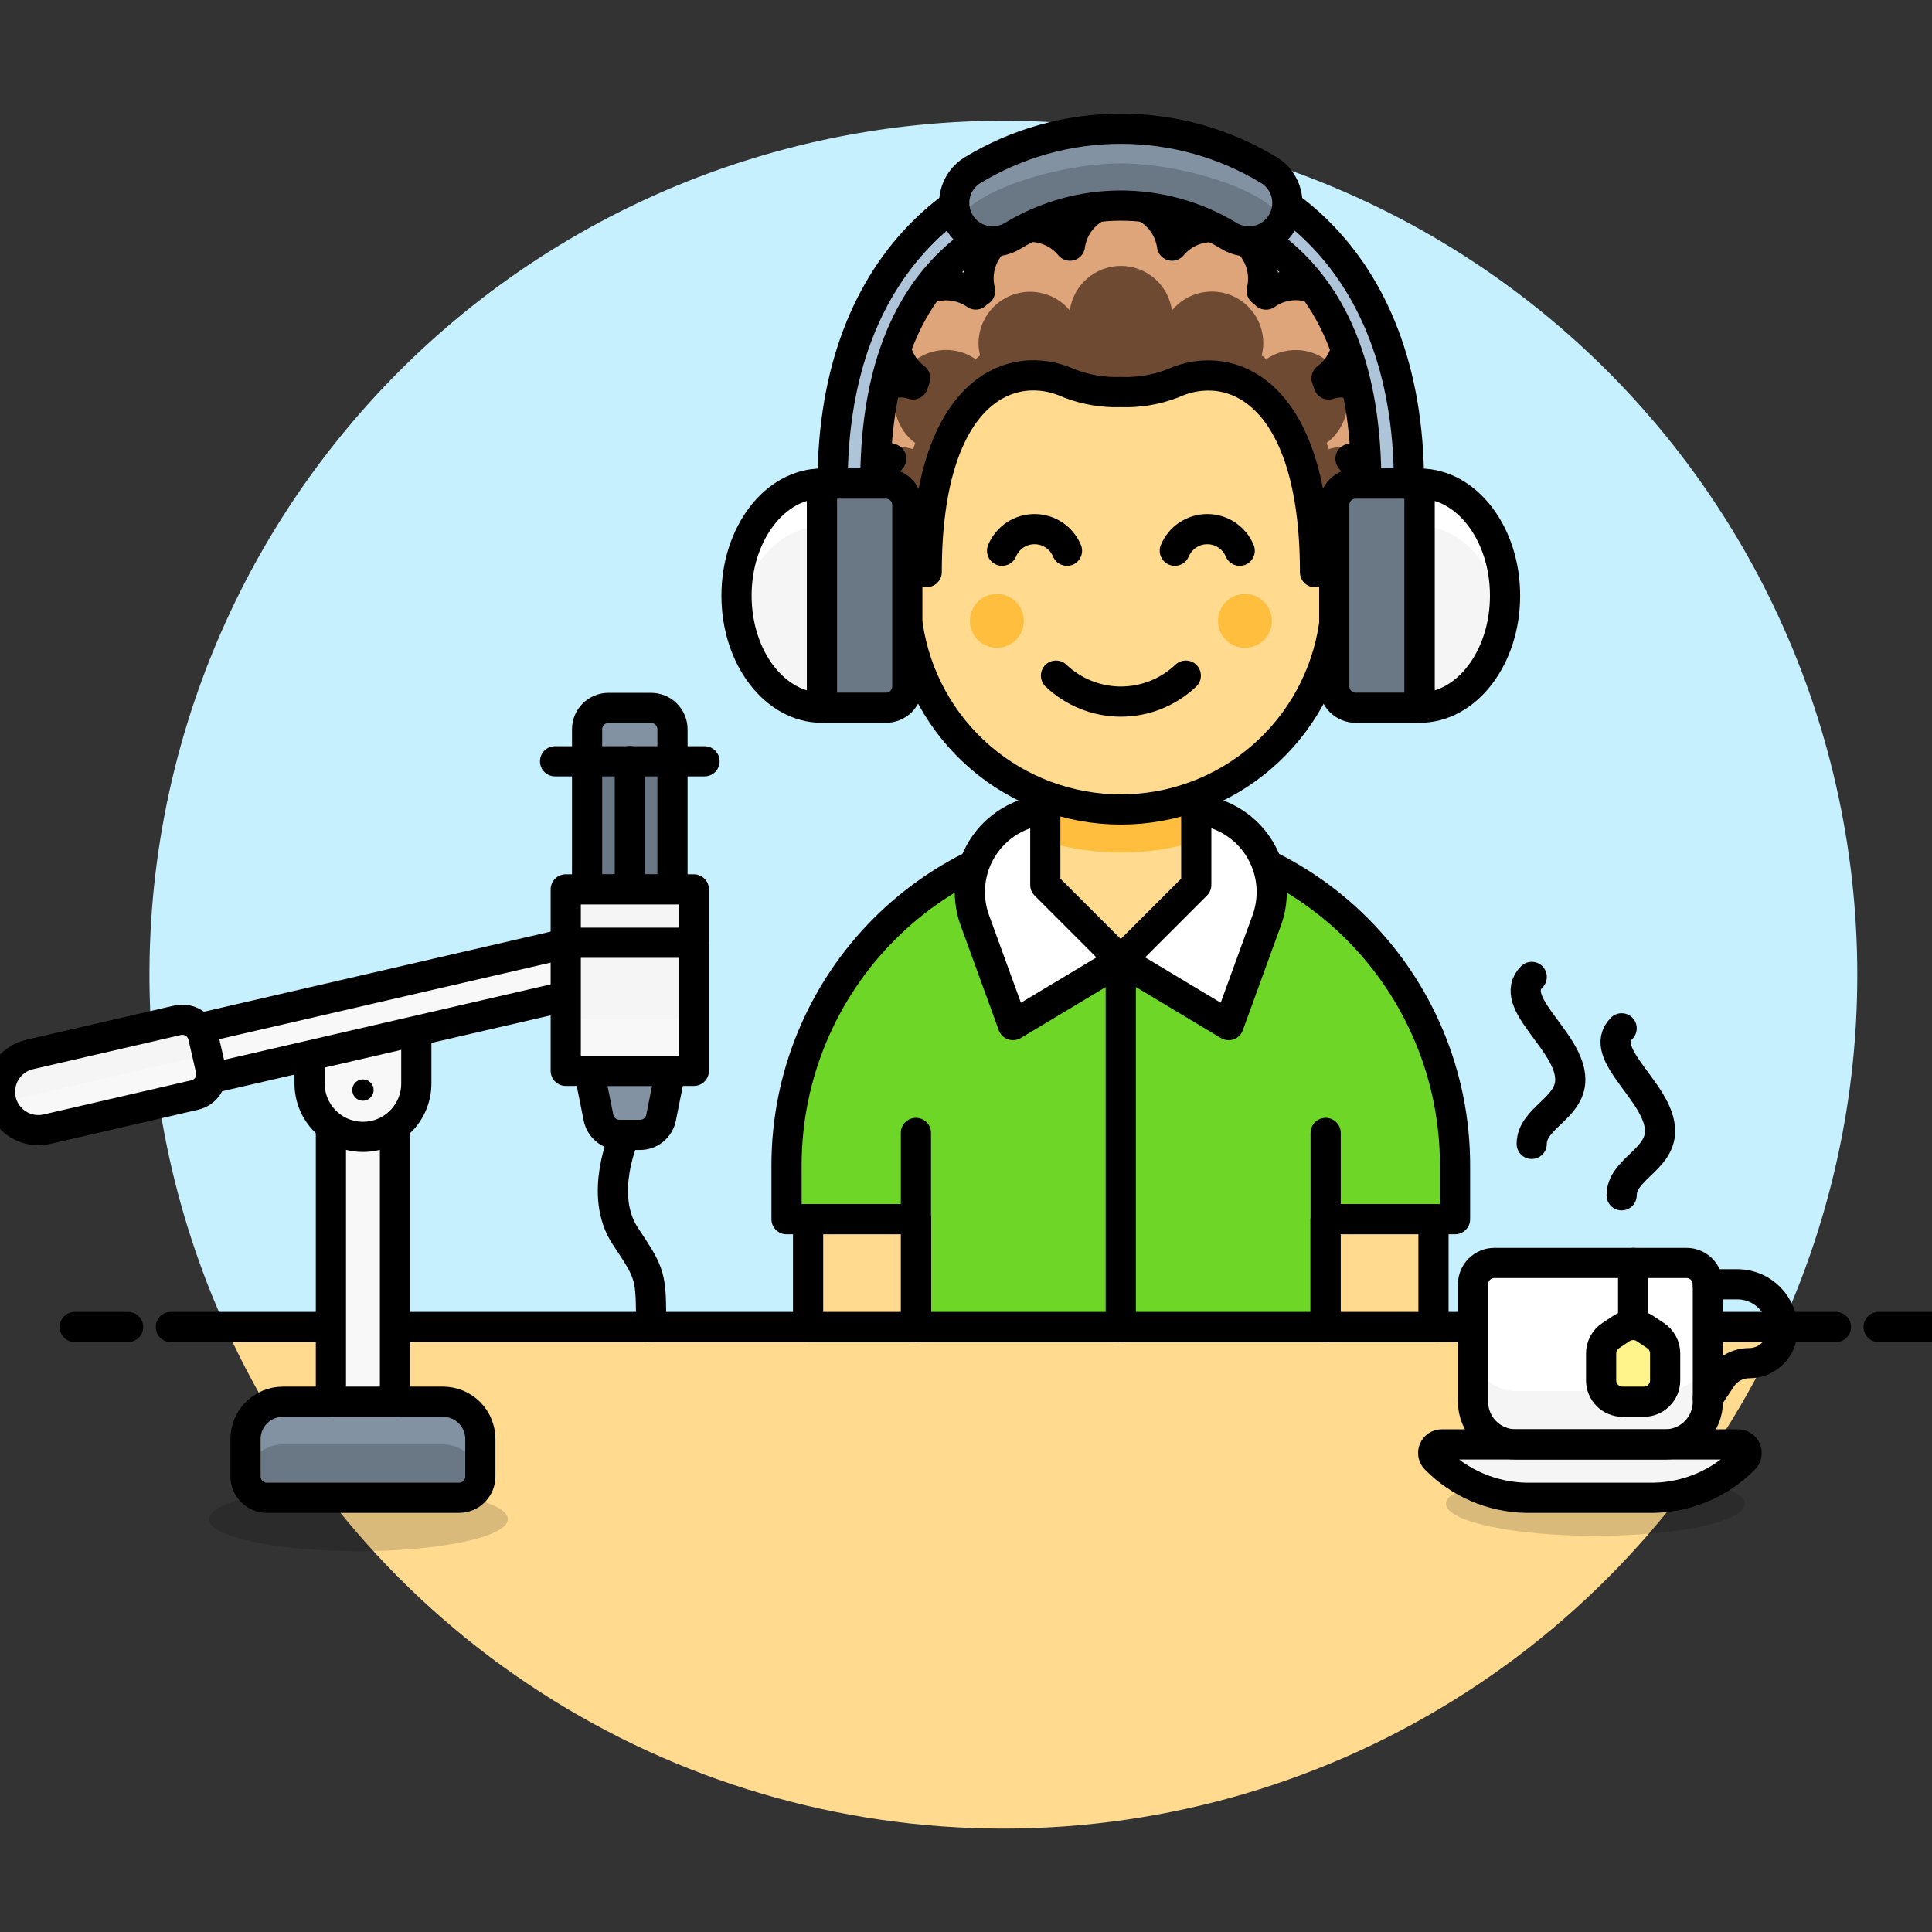 <svg width="64" height="64" viewBox="0 0 64 64" fill="none" xmlns="http://www.w3.org/2000/svg">
<rect x="0" y="0" width="64" height="64" fill="#333333" stroke="none"/>
<g clip-path="url(#clip0_8530_416220)">
<path d="M61.525 32.29C61.526 28.069 60.581 23.901 58.761 20.091C56.941 16.282 54.291 12.929 51.006 10.277C47.721 7.625 43.884 5.742 39.777 4.766C35.67 3.79 31.396 3.746 27.269 4.637C23.143 5.528 19.268 7.331 15.929 9.914C12.59 12.498 9.871 15.796 7.973 19.566C6.074 23.337 5.044 27.485 4.957 31.706C4.87 35.926 5.73 40.113 7.472 43.959H59.005C60.668 40.294 61.528 36.315 61.525 32.29Z" fill="#C7F0FF"/>
<path d="M7.472 43.959C9.715 48.912 13.339 53.113 17.909 56.06C22.478 59.007 27.801 60.574 33.238 60.574C38.675 60.574 43.998 59.007 48.568 56.06C53.137 53.113 56.761 48.912 59.005 43.959H7.472Z" fill="#FFDA8F"/>
<path d="M5.658 43.959H60.818" stroke="black" stroke-linecap="round" stroke-linejoin="round"/>
<path d="M2.476 43.959H4.244" stroke="black" stroke-linecap="round" stroke-linejoin="round"/>
<path d="M62.232 43.959H64" stroke="black" stroke-linecap="round" stroke-linejoin="round"/>
<path d="M21.57 23.451H20.155C19.968 23.451 19.788 23.525 19.655 23.658C19.523 23.791 19.448 23.97 19.448 24.158V29.467H22.277V24.158C22.277 23.97 22.202 23.791 22.07 23.658C21.937 23.525 21.757 23.451 21.57 23.451Z" fill="#6A7784"/>
<path d="M22.277 25.219V24.158C22.277 23.97 22.202 23.791 22.07 23.658C21.937 23.525 21.757 23.451 21.57 23.451H20.155C19.968 23.451 19.788 23.525 19.655 23.658C19.523 23.791 19.448 23.97 19.448 24.158V25.219H22.277Z" fill="#8292A2"/>
<path d="M21.57 23.451H20.155C19.968 23.451 19.788 23.525 19.655 23.658C19.523 23.791 19.448 23.97 19.448 24.158V29.467H22.277V24.158C22.277 23.97 22.202 23.791 22.07 23.658C21.937 23.525 21.757 23.451 21.57 23.451Z" stroke="black" stroke-linecap="round" stroke-linejoin="round"/>
<path opacity="0.15" d="M6.921 50.323C6.921 50.463 7.049 50.6 7.298 50.729C7.547 50.858 7.912 50.975 8.371 51.073C8.831 51.172 9.377 51.25 9.977 51.303C10.578 51.357 11.222 51.384 11.872 51.384C12.522 51.384 13.165 51.357 13.766 51.303C14.367 51.25 14.912 51.172 15.372 51.073C15.832 50.975 16.196 50.858 16.445 50.729C16.694 50.6 16.822 50.463 16.822 50.323C16.822 50.184 16.694 50.046 16.445 49.917C16.196 49.789 15.832 49.672 15.372 49.573C14.912 49.475 14.367 49.397 13.766 49.343C13.165 49.29 12.522 49.263 11.872 49.263C11.222 49.263 10.578 49.29 9.977 49.343C9.377 49.397 8.831 49.475 8.371 49.573C7.912 49.672 7.547 49.789 7.298 49.917C7.049 50.046 6.921 50.184 6.921 50.323Z" fill="black"/>
<path d="M14.675 46.434H9.371C9.208 46.434 9.048 46.466 8.897 46.528C8.747 46.59 8.611 46.681 8.496 46.796C8.381 46.911 8.29 47.047 8.227 47.198C8.165 47.348 8.133 47.509 8.133 47.671V48.909C8.133 49.096 8.208 49.276 8.341 49.409C8.473 49.542 8.653 49.616 8.841 49.616H15.205C15.393 49.616 15.573 49.542 15.705 49.409C15.838 49.276 15.912 49.096 15.912 48.909V47.671C15.912 47.509 15.88 47.348 15.818 47.198C15.756 47.047 15.665 46.911 15.55 46.796C15.435 46.681 15.299 46.59 15.149 46.528C14.998 46.466 14.837 46.434 14.675 46.434Z" fill="#6A7784"/>
<path d="M14.675 46.434H9.371C9.208 46.434 9.048 46.466 8.897 46.528C8.747 46.59 8.611 46.681 8.496 46.796C8.381 46.911 8.29 47.047 8.227 47.198C8.165 47.348 8.133 47.509 8.133 47.671V48.909C8.133 48.935 8.135 48.961 8.138 48.986C8.163 48.676 8.304 48.387 8.532 48.176C8.761 47.965 9.06 47.848 9.371 47.848H14.675C14.986 47.848 15.285 47.965 15.514 48.176C15.742 48.387 15.883 48.676 15.908 48.986C15.911 48.961 15.912 48.935 15.912 48.909V47.671C15.912 47.509 15.88 47.348 15.818 47.198C15.756 47.047 15.665 46.911 15.55 46.796C15.435 46.681 15.299 46.59 15.149 46.528C14.998 46.466 14.837 46.434 14.675 46.434Z" fill="#8292A2"/>
<path d="M14.675 46.434H9.371C9.208 46.434 9.048 46.466 8.897 46.528C8.747 46.59 8.611 46.681 8.496 46.796C8.381 46.911 8.29 47.047 8.227 47.198C8.165 47.348 8.133 47.509 8.133 47.671V48.909C8.133 49.096 8.208 49.276 8.341 49.409C8.473 49.542 8.653 49.616 8.841 49.616H15.205C15.393 49.616 15.573 49.542 15.705 49.409C15.838 49.276 15.912 49.096 15.912 48.909V47.671C15.912 47.509 15.88 47.348 15.818 47.198C15.756 47.047 15.665 46.911 15.55 46.796C15.435 46.681 15.299 46.59 15.149 46.528C14.998 46.466 14.837 46.434 14.675 46.434Z" stroke="black" stroke-linecap="round" stroke-linejoin="round"/>
<path d="M12.023 37.542C11.66 37.529 11.301 37.455 10.962 37.323V46.434H13.084V37.323C12.745 37.455 12.386 37.529 12.023 37.542Z" fill="#F8F8F8" stroke="black" stroke-linecap="round" stroke-linejoin="round"/>
<path d="M10.255 33.705V35.892C10.255 36.361 10.441 36.811 10.773 37.142C11.104 37.474 11.554 37.66 12.023 37.66C12.492 37.66 12.941 37.474 13.273 37.142C13.605 36.811 13.791 36.361 13.791 35.892V33.705H10.255Z" fill="#F8F8F8" stroke="black" stroke-linecap="round" stroke-linejoin="round"/>
<path d="M4.208 34.616L19.133 31.168L19.516 32.827L4.591 36.275L4.208 34.616Z" fill="#F8F8F8" stroke="black" stroke-linecap="round" stroke-linejoin="round"/>
<path d="M19.515 35.473L19.827 37.029C19.86 37.188 19.947 37.332 20.073 37.435C20.2 37.538 20.358 37.594 20.521 37.594H21.204C21.367 37.594 21.525 37.538 21.652 37.435C21.778 37.332 21.865 37.188 21.898 37.029L22.21 35.473H19.515Z" fill="#8292A2" stroke="black" stroke-linecap="round" stroke-linejoin="round"/>
<path d="M20.698 37.601C20.698 37.601 19.794 39.568 20.719 40.955C21.568 42.228 21.568 42.257 21.568 43.959" stroke="black" stroke-linecap="round" stroke-linejoin="round"/>
<path d="M18.387 25.219H23.338" stroke="black" stroke-linecap="round" stroke-linejoin="round"/>
<path d="M20.863 25.212V29.467" stroke="black" stroke-linecap="round" stroke-linejoin="round"/>
<path d="M12.377 36.109C12.377 36.179 12.356 36.248 12.317 36.306C12.278 36.364 12.223 36.409 12.158 36.436C12.094 36.463 12.023 36.47 11.954 36.456C11.885 36.442 11.822 36.409 11.773 36.359C11.723 36.31 11.69 36.247 11.676 36.178C11.662 36.11 11.669 36.038 11.696 35.974C11.723 35.909 11.768 35.854 11.826 35.815C11.885 35.776 11.953 35.756 12.023 35.756C12.117 35.756 12.207 35.793 12.273 35.859C12.339 35.925 12.377 36.015 12.377 36.109Z" fill="black"/>
<path d="M6.982 35.425C7.003 35.515 7.006 35.609 6.991 35.7C6.976 35.792 6.942 35.88 6.893 35.959C6.844 36.038 6.78 36.106 6.704 36.16C6.629 36.214 6.543 36.252 6.453 36.273L1.555 37.405C1.227 37.48 0.882 37.423 0.597 37.244C0.311 37.065 0.108 36.781 0.032 36.453C-0.043 36.124 0.015 35.779 0.193 35.494C0.372 35.208 0.656 35.005 0.985 34.93L5.881 33.798C5.972 33.777 6.065 33.774 6.157 33.789C6.249 33.805 6.336 33.838 6.415 33.887C6.494 33.936 6.562 34.001 6.616 34.076C6.67 34.152 6.709 34.237 6.73 34.328L6.982 35.425Z" fill="#F8F8F8"/>
<path d="M0.062 36.533C0.161 36.493 0.263 36.46 0.368 36.437L6.869 34.934L6.728 34.328C6.707 34.238 6.668 34.153 6.614 34.077C6.56 34.001 6.492 33.937 6.413 33.888C6.334 33.839 6.247 33.806 6.155 33.79C6.063 33.775 5.97 33.778 5.879 33.799L0.983 34.93C0.656 35.008 0.373 35.212 0.196 35.497C0.018 35.782 -0.039 36.126 0.036 36.453C0.041 36.483 0.053 36.508 0.062 36.533Z" fill="#F5F5F5"/>
<path d="M6.982 35.425C7.003 35.515 7.006 35.609 6.991 35.7C6.976 35.792 6.942 35.88 6.893 35.959C6.844 36.038 6.78 36.106 6.704 36.16C6.629 36.214 6.543 36.252 6.453 36.273L1.555 37.405C1.227 37.48 0.882 37.423 0.597 37.244C0.311 37.065 0.108 36.781 0.032 36.453C-0.043 36.124 0.015 35.779 0.193 35.494C0.372 35.208 0.656 35.005 0.985 34.93L5.881 33.798C5.972 33.777 6.065 33.774 6.157 33.789C6.249 33.805 6.336 33.838 6.415 33.887C6.494 33.936 6.562 34.001 6.616 34.076C6.67 34.152 6.709 34.237 6.73 34.328L6.982 35.425Z" stroke="black" stroke-linecap="round" stroke-linejoin="round"/>
<path d="M18.741 29.462H22.984V35.473H18.741V29.462Z" fill="#F5F5F5"/>
<path d="M22.984 34.766V33.273C22.916 33.421 22.807 33.546 22.67 33.634C22.532 33.722 22.373 33.768 22.21 33.768H19.515C19.352 33.768 19.193 33.722 19.055 33.634C18.918 33.546 18.809 33.421 18.741 33.273V34.766C18.741 34.953 18.816 35.133 18.948 35.266C19.081 35.398 19.261 35.473 19.448 35.473H22.277C22.464 35.473 22.644 35.398 22.777 35.266C22.91 35.133 22.984 34.953 22.984 34.766Z" fill="#F8F8F8"/>
<path d="M18.729 31.23H22.984" stroke="black" stroke-linecap="round" stroke-linejoin="round"/>
<path d="M56.575 46.434C56.575 46.809 56.426 47.169 56.16 47.434C55.895 47.699 55.535 47.848 55.16 47.848H50.21C49.835 47.848 49.475 47.699 49.21 47.434C48.945 47.169 48.796 46.809 48.796 46.434V42.544C48.796 42.357 48.87 42.177 49.003 42.044C49.136 41.912 49.316 41.837 49.503 41.837H55.867C56.055 41.837 56.235 41.912 56.368 42.044C56.5 42.177 56.575 42.357 56.575 42.544V46.434Z" fill="white"/>
<path d="M55.16 46.08H50.21C49.835 46.08 49.475 45.931 49.21 45.666C48.945 45.401 48.796 45.041 48.796 44.666V46.434C48.796 46.809 48.945 47.169 49.21 47.434C49.475 47.699 49.835 47.848 50.21 47.848H55.16C55.535 47.848 55.895 47.699 56.16 47.434C56.426 47.169 56.575 46.809 56.575 46.434V44.666C56.575 45.041 56.426 45.401 56.16 45.666C55.895 45.931 55.535 46.08 55.16 46.08Z" fill="#F5F5F5"/>
<path opacity="0.15" d="M47.901 49.815C47.901 50.096 48.423 50.366 49.351 50.565C50.279 50.764 51.539 50.876 52.851 50.876C54.164 50.876 55.423 50.764 56.352 50.565C57.28 50.366 57.802 50.096 57.802 49.815C57.802 49.533 57.28 49.264 56.352 49.065C55.423 48.866 54.164 48.754 52.851 48.754C51.539 48.754 50.279 48.866 49.351 49.065C48.423 49.264 47.901 49.533 47.901 49.815Z" fill="black"/>
<path d="M57.575 47.848H47.761C47.704 47.848 47.649 47.864 47.602 47.895C47.556 47.926 47.519 47.97 47.497 48.022C47.475 48.074 47.47 48.131 47.481 48.186C47.492 48.241 47.519 48.291 47.558 48.331C48.348 49.131 49.417 49.592 50.54 49.616H54.795C55.918 49.592 56.987 49.131 57.776 48.331C57.816 48.292 57.843 48.241 57.854 48.186C57.865 48.131 57.859 48.074 57.837 48.022C57.816 47.97 57.779 47.926 57.732 47.895C57.686 47.864 57.631 47.848 57.575 47.848Z" fill="#F5F5F5" stroke="black" stroke-linecap="round" stroke-linejoin="round"/>
<path d="M54.1 41.837V43.892" stroke="black" stroke-linecap="round" stroke-linejoin="round"/>
<path d="M54.492 44.01C54.376 43.933 54.239 43.892 54.1 43.892C53.96 43.892 53.823 43.933 53.707 44.01L53.353 44.246C53.257 44.31 53.177 44.398 53.122 44.501C53.068 44.603 53.039 44.718 53.039 44.834V45.727C53.039 45.914 53.113 46.094 53.246 46.227C53.379 46.359 53.558 46.434 53.746 46.434H54.453C54.641 46.434 54.821 46.359 54.953 46.227C55.086 46.094 55.16 45.914 55.16 45.727V44.834C55.16 44.718 55.132 44.603 55.077 44.501C55.022 44.398 54.943 44.31 54.846 44.246L54.492 44.01Z" fill="#FFF48C" stroke="black" stroke-linecap="round" stroke-linejoin="round"/>
<path d="M56.575 42.544H57.606C57.995 42.558 58.363 42.723 58.633 43.004C58.903 43.284 59.052 43.659 59.05 44.049C59.05 44.343 58.933 44.624 58.725 44.832C58.517 45.04 58.235 45.157 57.941 45.157C57.759 45.157 57.58 45.203 57.419 45.289C57.259 45.376 57.123 45.5 57.022 45.652L56.578 46.318" stroke="black" stroke-linecap="round" stroke-linejoin="round"/>
<path d="M53.719 34.064C52.871 34.913 54.992 36.192 54.992 37.468C54.992 38.419 53.719 38.74 53.719 39.596" stroke="black" stroke-linecap="round" stroke-linejoin="round"/>
<path d="M50.74 32.361C49.892 33.21 52.018 34.488 52.018 35.765C52.018 36.716 50.74 37.038 50.74 37.892" stroke="black" stroke-linecap="round" stroke-linejoin="round"/>
<path d="M56.575 46.434C56.575 46.809 56.426 47.169 56.16 47.434C55.895 47.699 55.535 47.848 55.16 47.848H50.21C49.835 47.848 49.475 47.699 49.21 47.434C48.945 47.169 48.796 46.809 48.796 46.434V42.544C48.796 42.357 48.87 42.177 49.003 42.044C49.136 41.912 49.316 41.837 49.503 41.837H55.867C56.055 41.837 56.235 41.912 56.368 42.044C56.5 42.177 56.575 42.357 56.575 42.544V46.434Z" stroke="black" stroke-linecap="round" stroke-linejoin="round"/>
<path d="M48.2 38.6C48.2 35.664 47.034 32.847 44.957 30.771C42.881 28.694 40.064 27.528 37.127 27.528C34.191 27.528 31.374 28.694 29.298 30.771C27.221 32.847 26.055 35.664 26.055 38.6V40.387H30.341V43.959H43.914V40.387H48.2V38.6Z" fill="#6DD627" stroke="black" stroke-linecap="round" stroke-linejoin="round"/>
<path d="M42.128 29.547C42.128 29.188 42.057 28.832 41.92 28.501C41.783 28.169 41.581 27.868 41.328 27.614C41.074 27.36 40.772 27.159 40.441 27.021C40.109 26.884 39.754 26.813 39.395 26.813H34.86C34.421 26.814 33.988 26.92 33.599 27.123C33.209 27.326 32.874 27.619 32.622 27.979C32.37 28.339 32.208 28.754 32.151 29.189C32.093 29.625 32.141 30.068 32.291 30.481L33.556 33.957L37.128 31.814L40.7 33.957L41.965 30.481C42.073 30.181 42.128 29.865 42.128 29.547Z" fill="white" stroke="black" stroke-linecap="round" stroke-linejoin="round"/>
<path d="M30.341 37.529V43.959" stroke="black" stroke-linecap="round" stroke-linejoin="round"/>
<path d="M43.914 37.529V43.959" stroke="black" stroke-linecap="round" stroke-linejoin="round"/>
<path d="M26.769 40.387H30.341V43.959H26.769V40.387Z" fill="#FFDA8F" stroke="black" stroke-linecap="round" stroke-linejoin="round"/>
<path d="M43.914 40.387H47.486V43.959H43.914V40.387Z" fill="#FFDA8F" stroke="black" stroke-linecap="round" stroke-linejoin="round"/>
<path d="M37.127 31.814V43.959" stroke="black" stroke-linecap="round" stroke-linejoin="round"/>
<path d="M39.628 29.314L37.127 31.814L34.627 29.314V25.385H39.628V29.314Z" fill="#FFDA8F"/>
<path d="M34.627 27.875C36.258 28.364 37.997 28.364 39.628 27.875V25.385H34.627V27.875Z" fill="#FFBE3D"/>
<path d="M39.628 29.314L37.127 31.814L34.627 29.314V25.385H39.628V29.314Z" stroke="black" stroke-linecap="round" stroke-linejoin="round"/>
<path d="M44.276 17.882V16.096C44.276 14.201 43.523 12.384 42.183 11.043C40.843 9.703 39.026 8.951 37.131 8.951C35.236 8.951 33.418 9.703 32.078 11.043C30.738 12.384 29.985 14.201 29.985 16.096V17.883C29.612 17.892 29.256 18.046 28.995 18.313C28.734 18.58 28.588 18.939 28.588 19.312C28.588 19.686 28.734 20.044 28.995 20.311C29.256 20.578 29.612 20.733 29.985 20.741C30.015 20.741 30.043 20.734 30.073 20.732C30.325 22.424 31.177 23.968 32.472 25.085C33.767 26.201 35.42 26.815 37.131 26.815C38.841 26.815 40.494 26.201 41.789 25.085C43.085 23.968 43.936 22.424 44.189 20.732C44.218 20.732 44.247 20.741 44.276 20.741C44.467 20.745 44.656 20.711 44.833 20.641C45.01 20.572 45.171 20.467 45.307 20.334C45.443 20.201 45.552 20.042 45.625 19.866C45.699 19.691 45.737 19.503 45.737 19.312C45.737 19.122 45.699 18.933 45.625 18.758C45.552 18.582 45.443 18.423 45.307 18.29C45.171 18.157 45.01 18.053 44.833 17.983C44.656 17.913 44.467 17.879 44.276 17.883V17.882Z" fill="#FFDA8F" stroke="black" stroke-linecap="round" stroke-linejoin="round"/>
<path d="M32.129 20.566C32.129 20.683 32.152 20.8 32.197 20.908C32.242 21.016 32.308 21.115 32.391 21.198C32.474 21.281 32.572 21.346 32.681 21.391C32.789 21.436 32.905 21.459 33.022 21.459C33.14 21.459 33.256 21.436 33.364 21.391C33.472 21.346 33.571 21.281 33.654 21.198C33.737 21.115 33.803 21.016 33.847 20.908C33.892 20.8 33.916 20.683 33.916 20.566C33.916 20.449 33.892 20.333 33.847 20.224C33.803 20.116 33.737 20.018 33.654 19.935C33.571 19.852 33.472 19.786 33.364 19.741C33.256 19.696 33.14 19.673 33.022 19.673C32.905 19.673 32.789 19.696 32.681 19.741C32.572 19.786 32.474 19.852 32.391 19.935C32.308 20.018 32.242 20.116 32.197 20.224C32.152 20.333 32.129 20.449 32.129 20.566Z" fill="#FFBE3D"/>
<path d="M40.347 20.566C40.347 20.803 40.441 21.03 40.608 21.198C40.776 21.365 41.003 21.459 41.24 21.459C41.477 21.459 41.704 21.365 41.871 21.198C42.039 21.03 42.133 20.803 42.133 20.566C42.133 20.329 42.039 20.102 41.871 19.935C41.704 19.767 41.477 19.673 41.24 19.673C41.003 19.673 40.776 19.767 40.608 19.935C40.441 20.102 40.347 20.329 40.347 20.566Z" fill="#FFBE3D"/>
<path d="M34.981 22.381C35.561 22.933 36.331 23.241 37.131 23.241C37.931 23.241 38.701 22.933 39.281 22.381" stroke="black" stroke-linecap="round" stroke-linejoin="round"/>
<path d="M35.345 18.244C35.256 18.032 35.107 17.851 34.916 17.723C34.724 17.596 34.5 17.528 34.27 17.528C34.04 17.528 33.815 17.596 33.624 17.723C33.433 17.851 33.283 18.032 33.195 18.244" stroke="black" stroke-linecap="round" stroke-linejoin="round"/>
<path d="M41.067 18.244C40.979 18.032 40.829 17.851 40.638 17.723C40.447 17.596 40.222 17.528 39.992 17.528C39.762 17.528 39.538 17.596 39.346 17.723C39.155 17.851 39.006 18.032 38.917 18.244" stroke="black" stroke-linecap="round" stroke-linejoin="round"/>
<path d="M45.133 15.287C45.018 15.247 44.896 15.233 44.775 15.245C44.761 15.229 44.75 15.212 44.737 15.197C44.905 15.156 45.063 15.081 45.201 14.976C45.339 14.872 45.455 14.741 45.541 14.591C45.627 14.441 45.682 14.275 45.703 14.103C45.723 13.931 45.709 13.756 45.66 13.59C45.611 13.424 45.529 13.269 45.419 13.136C45.309 13.002 45.173 12.892 45.019 12.812C44.866 12.732 44.697 12.685 44.525 12.672C44.352 12.659 44.179 12.681 44.015 12.736L43.944 12.531C44.306 12.263 44.548 11.863 44.617 11.418C44.686 10.972 44.577 10.518 44.313 10.153C44.049 9.788 43.651 9.541 43.207 9.468C42.763 9.394 42.307 9.498 41.939 9.759L41.847 9.661L41.795 9.635C41.887 9.26 41.849 8.865 41.687 8.514C41.526 8.164 41.25 7.878 40.905 7.705C40.56 7.531 40.167 7.479 39.789 7.558C39.411 7.637 39.071 7.841 38.825 8.138C38.769 7.729 38.567 7.354 38.256 7.083C37.945 6.811 37.547 6.661 37.134 6.66C36.721 6.661 36.322 6.811 36.012 7.083C35.701 7.355 35.499 7.729 35.443 8.138C35.219 7.865 34.916 7.668 34.575 7.575C34.234 7.481 33.873 7.496 33.54 7.616C33.208 7.737 32.922 7.957 32.72 8.247C32.518 8.538 32.412 8.883 32.415 9.237C32.416 9.372 32.434 9.508 32.468 9.639L32.415 9.661L32.321 9.756C31.953 9.5 31.499 9.399 31.057 9.474C30.616 9.55 30.221 9.795 29.959 10.158C29.696 10.521 29.587 10.973 29.653 11.416C29.72 11.859 29.959 12.258 30.317 12.528L30.246 12.734C30.082 12.678 29.909 12.656 29.736 12.669C29.564 12.683 29.396 12.731 29.242 12.81C29.089 12.89 28.953 13 28.843 13.134C28.733 13.267 28.651 13.422 28.603 13.588C28.554 13.754 28.539 13.928 28.56 14.1C28.58 14.271 28.635 14.437 28.721 14.587C28.806 14.737 28.922 14.868 29.06 14.973C29.198 15.077 29.355 15.153 29.523 15.195C29.51 15.209 29.498 15.226 29.485 15.242C29.364 15.23 29.242 15.244 29.127 15.284C28.967 15.34 28.827 15.443 28.725 15.578C28.624 15.714 28.565 15.877 28.555 16.047C28.547 16.216 28.588 16.384 28.675 16.53C28.761 16.676 28.889 16.793 29.042 16.866C29.325 17.812 30.698 17.794 30.698 18.95C30.698 12.93 33.503 11.821 35.414 12.698C35.96 12.909 36.544 13.008 37.129 12.988C37.715 13.01 38.299 12.912 38.846 12.702C40.755 11.825 43.562 12.934 43.562 18.955C43.562 17.798 44.938 17.817 45.218 16.87C45.371 16.797 45.499 16.68 45.585 16.534C45.672 16.388 45.713 16.22 45.704 16.051C45.695 15.881 45.636 15.719 45.535 15.583C45.433 15.447 45.293 15.344 45.133 15.288V15.287Z" fill="#6D4A31"/>
<path d="M44.634 13.309C44.633 13.574 44.571 13.836 44.452 14.073C44.332 14.31 44.159 14.516 43.946 14.674L44.017 14.88C44.201 14.816 44.398 14.796 44.591 14.82C44.784 14.845 44.969 14.913 45.132 15.021C45.331 14.889 45.49 14.704 45.59 14.487C45.69 14.27 45.727 14.029 45.698 13.792C45.668 13.554 45.573 13.33 45.423 13.144C45.273 12.957 45.075 12.817 44.849 12.737C44.74 12.698 44.627 12.674 44.512 12.666C44.593 12.871 44.635 13.089 44.634 13.309Z" fill="#DEA47A"/>
<path d="M29.132 15.023C29.295 14.915 29.48 14.846 29.674 14.821C29.867 14.797 30.064 14.817 30.248 14.881L30.319 14.675C30.016 14.451 29.797 14.133 29.694 13.77C29.592 13.407 29.613 13.021 29.753 12.671C29.638 12.679 29.524 12.703 29.416 12.742C29.19 12.822 28.991 12.962 28.842 13.149C28.692 13.335 28.597 13.559 28.567 13.797C28.538 14.034 28.575 14.275 28.675 14.492C28.775 14.709 28.934 14.894 29.133 15.026L29.132 15.023Z" fill="#DEA47A"/>
<path d="M31.344 11.594C31.693 11.593 32.035 11.701 32.321 11.902L32.415 11.808L32.468 11.783C32.434 11.651 32.416 11.516 32.415 11.38C32.413 11.028 32.521 10.684 32.723 10.395C32.925 10.106 33.211 9.887 33.542 9.767C33.873 9.647 34.234 9.633 34.573 9.726C34.913 9.818 35.216 10.014 35.44 10.286C35.496 9.877 35.698 9.502 36.009 9.231C36.32 8.959 36.718 8.809 37.131 8.808C37.544 8.809 37.943 8.959 38.253 9.23C38.564 9.502 38.766 9.877 38.822 10.286C39.067 9.985 39.408 9.777 39.787 9.696C40.167 9.615 40.563 9.666 40.909 9.84C41.256 10.015 41.533 10.303 41.694 10.656C41.855 11.009 41.89 11.406 41.795 11.783L41.847 11.809L41.941 11.903C42.297 11.655 42.734 11.551 43.163 11.612C43.593 11.674 43.983 11.896 44.254 12.234C44.5 11.932 44.634 11.555 44.634 11.166C44.635 10.852 44.549 10.545 44.387 10.277C44.225 10.009 43.992 9.791 43.714 9.646C43.437 9.501 43.124 9.435 42.812 9.455C42.499 9.475 42.198 9.58 41.941 9.76L41.847 9.661L41.795 9.635C41.887 9.26 41.849 8.865 41.687 8.514C41.526 8.164 41.25 7.878 40.905 7.705C40.56 7.531 40.167 7.479 39.789 7.558C39.411 7.637 39.071 7.841 38.825 8.138C38.769 7.729 38.567 7.354 38.256 7.083C37.945 6.811 37.547 6.661 37.134 6.66C36.721 6.661 36.323 6.811 36.012 7.083C35.701 7.355 35.499 7.729 35.443 8.138C35.219 7.865 34.916 7.668 34.575 7.575C34.234 7.481 33.873 7.496 33.54 7.616C33.208 7.737 32.922 7.957 32.72 8.247C32.518 8.538 32.412 8.883 32.415 9.237C32.416 9.372 32.434 9.508 32.468 9.639L32.415 9.661L32.321 9.756C31.983 9.519 31.572 9.412 31.162 9.455C30.751 9.498 30.371 9.687 30.089 9.988C29.808 10.29 29.644 10.682 29.629 11.094C29.614 11.506 29.749 11.91 30.008 12.231C30.169 12.031 30.372 11.871 30.603 11.76C30.834 11.65 31.087 11.593 31.344 11.594Z" fill="#DEA47A"/>
<path d="M45.133 15.287C45.018 15.247 44.896 15.233 44.775 15.245C44.761 15.229 44.75 15.212 44.737 15.197C44.905 15.156 45.063 15.081 45.201 14.976C45.339 14.872 45.455 14.741 45.541 14.591C45.627 14.441 45.682 14.275 45.703 14.103C45.723 13.931 45.709 13.756 45.66 13.59C45.611 13.424 45.529 13.269 45.419 13.136C45.309 13.002 45.173 12.892 45.019 12.812C44.866 12.732 44.697 12.685 44.525 12.672C44.352 12.659 44.179 12.681 44.015 12.736L43.944 12.531C44.306 12.263 44.548 11.863 44.617 11.418C44.686 10.972 44.577 10.518 44.313 10.153C44.049 9.788 43.651 9.541 43.207 9.468C42.763 9.394 42.307 9.498 41.939 9.759L41.847 9.661L41.795 9.635C41.887 9.26 41.849 8.865 41.687 8.514C41.526 8.164 41.25 7.878 40.905 7.705C40.56 7.531 40.167 7.479 39.789 7.558C39.411 7.637 39.071 7.841 38.825 8.138C38.769 7.729 38.567 7.354 38.256 7.083C37.945 6.811 37.547 6.661 37.134 6.66V6.66C36.721 6.661 36.322 6.811 36.012 7.083C35.701 7.355 35.499 7.729 35.443 8.138C35.219 7.865 34.916 7.668 34.575 7.575C34.234 7.481 33.873 7.496 33.54 7.616C33.208 7.737 32.922 7.957 32.72 8.247C32.518 8.538 32.412 8.883 32.415 9.237C32.416 9.372 32.434 9.508 32.468 9.639L32.415 9.661L32.321 9.756C31.953 9.5 31.499 9.399 31.057 9.474C30.616 9.55 30.221 9.795 29.959 10.158C29.696 10.521 29.587 10.973 29.653 11.416C29.72 11.859 29.959 12.258 30.317 12.528L30.246 12.734C30.082 12.678 29.909 12.656 29.736 12.669C29.564 12.683 29.396 12.731 29.242 12.81C29.089 12.89 28.953 13 28.843 13.134C28.733 13.267 28.651 13.422 28.603 13.588C28.554 13.754 28.539 13.928 28.56 14.1C28.58 14.271 28.635 14.437 28.721 14.587C28.806 14.737 28.922 14.868 29.06 14.973C29.198 15.077 29.355 15.153 29.523 15.195C29.51 15.209 29.498 15.226 29.485 15.242C29.364 15.23 29.242 15.244 29.127 15.284C28.967 15.34 28.827 15.443 28.725 15.578C28.624 15.714 28.565 15.877 28.555 16.047C28.547 16.216 28.588 16.384 28.675 16.53C28.761 16.676 28.889 16.793 29.042 16.866C29.325 17.812 30.698 17.794 30.698 18.95C30.698 12.93 33.503 11.821 35.414 12.698C35.96 12.909 36.544 13.008 37.129 12.988V12.988C37.715 13.01 38.299 12.912 38.846 12.702C40.755 11.825 43.562 12.934 43.562 18.955C43.562 17.798 44.938 17.817 45.218 16.87C45.371 16.797 45.499 16.68 45.585 16.534C45.672 16.388 45.713 16.22 45.704 16.051C45.695 15.881 45.636 15.719 45.535 15.583C45.433 15.447 45.293 15.344 45.133 15.288V15.287Z" stroke="black" stroke-linecap="round" stroke-linejoin="round"/>
<path d="M37.127 5.059C32.408 5.064 27.581 8.399 27.581 16.02H28.995C28.995 9.242 32.531 6.827 37.127 6.473C41.724 6.827 45.26 9.242 45.26 16.02H46.674C46.674 8.399 41.847 5.064 37.127 5.059Z" fill="#ADC4D9" stroke="black" stroke-linecap="round" stroke-linejoin="round"/>
<path d="M29.349 23.444H27.227V16.019H29.349C29.536 16.019 29.716 16.094 29.849 16.226C29.981 16.359 30.056 16.539 30.056 16.726V22.737C30.056 22.925 29.981 23.105 29.849 23.237C29.716 23.37 29.536 23.444 29.349 23.444Z" fill="#6A7784" stroke="black" stroke-linecap="round" stroke-linejoin="round"/>
<path d="M27.227 23.444C25.665 23.444 24.398 21.782 24.398 19.732C24.398 17.682 25.665 16.019 27.227 16.019V23.444Z" fill="#F5F5F5"/>
<path d="M24.398 19.732C24.398 19.968 24.416 20.205 24.45 20.439C24.702 18.727 25.849 17.433 27.227 17.433V16.019C25.665 16.019 24.398 17.681 24.398 19.732Z" fill="white"/>
<path d="M27.227 23.444C25.665 23.444 24.398 21.782 24.398 19.732C24.398 17.682 25.665 16.019 27.227 16.019V23.444Z" stroke="black" stroke-linejoin="round"/>
<path d="M44.906 23.444H47.028V16.019H44.906C44.719 16.019 44.539 16.094 44.406 16.226C44.274 16.359 44.199 16.539 44.199 16.726V22.737C44.199 22.925 44.274 23.105 44.406 23.237C44.539 23.37 44.719 23.444 44.906 23.444Z" fill="#6A7784" stroke="black" stroke-linecap="round" stroke-linejoin="round"/>
<path d="M47.028 23.444C48.59 23.444 49.857 21.782 49.857 19.732C49.857 17.682 48.59 16.019 47.028 16.019V23.444Z" fill="#F5F5F5"/>
<path d="M49.857 19.732C49.857 19.968 49.84 20.205 49.805 20.439C49.553 18.727 48.406 17.433 47.028 17.433V16.019C48.59 16.019 49.857 17.681 49.857 19.732Z" fill="white"/>
<path d="M47.028 23.444C48.59 23.444 49.857 21.782 49.857 19.732C49.857 17.682 48.59 16.019 47.028 16.019V23.444Z" stroke="black" stroke-linejoin="round"/>
<path d="M42.042 5.639C40.56 4.74 38.861 4.264 37.127 4.264C35.394 4.264 33.694 4.74 32.213 5.639C31.925 5.817 31.72 6.102 31.643 6.431C31.565 6.761 31.622 7.107 31.8 7.395C31.978 7.682 32.263 7.888 32.593 7.965C32.922 8.042 33.269 7.986 33.556 7.807C34.633 7.155 35.868 6.81 37.127 6.81C38.387 6.81 39.622 7.155 40.699 7.807C40.986 7.986 41.333 8.042 41.662 7.965C41.992 7.888 42.277 7.682 42.455 7.395C42.633 7.107 42.69 6.761 42.612 6.431C42.535 6.102 42.33 5.817 42.042 5.639Z" fill="#6A7784"/>
<path d="M37.127 5.412C39.108 5.412 41.991 6.28 42.502 7.294C42.646 7.01 42.678 6.683 42.593 6.377C42.508 6.07 42.311 5.807 42.041 5.639C40.559 4.74 38.859 4.264 37.126 4.264C35.393 4.264 33.693 4.74 32.211 5.639C31.941 5.807 31.744 6.07 31.659 6.377C31.574 6.683 31.606 7.01 31.75 7.294C32.264 6.282 35.139 5.414 37.127 5.412Z" fill="#8292A2"/>
<path d="M42.042 5.639C40.56 4.74 38.861 4.264 37.127 4.264C35.394 4.264 33.694 4.74 32.213 5.639C31.925 5.817 31.72 6.102 31.643 6.431C31.565 6.761 31.622 7.107 31.8 7.395C31.978 7.682 32.263 7.888 32.593 7.965C32.922 8.042 33.269 7.986 33.556 7.807C34.633 7.155 35.868 6.81 37.127 6.81C38.387 6.81 39.622 7.155 40.699 7.807C40.986 7.986 41.333 8.042 41.662 7.965C41.992 7.888 42.277 7.682 42.455 7.395C42.633 7.107 42.69 6.761 42.612 6.431C42.535 6.102 42.33 5.817 42.042 5.639V5.639Z" stroke="black" stroke-linecap="round" stroke-linejoin="round"/>
<path d="M18.741 29.462H22.984V35.473H18.741V29.462Z" stroke="black" stroke-linecap="round" stroke-linejoin="round"/>
</g>
<defs>
<clipPath id="clip0_8530_416220">
<rect width="64" height="64" fill="white"/>
</clipPath>
</defs>
</svg>

